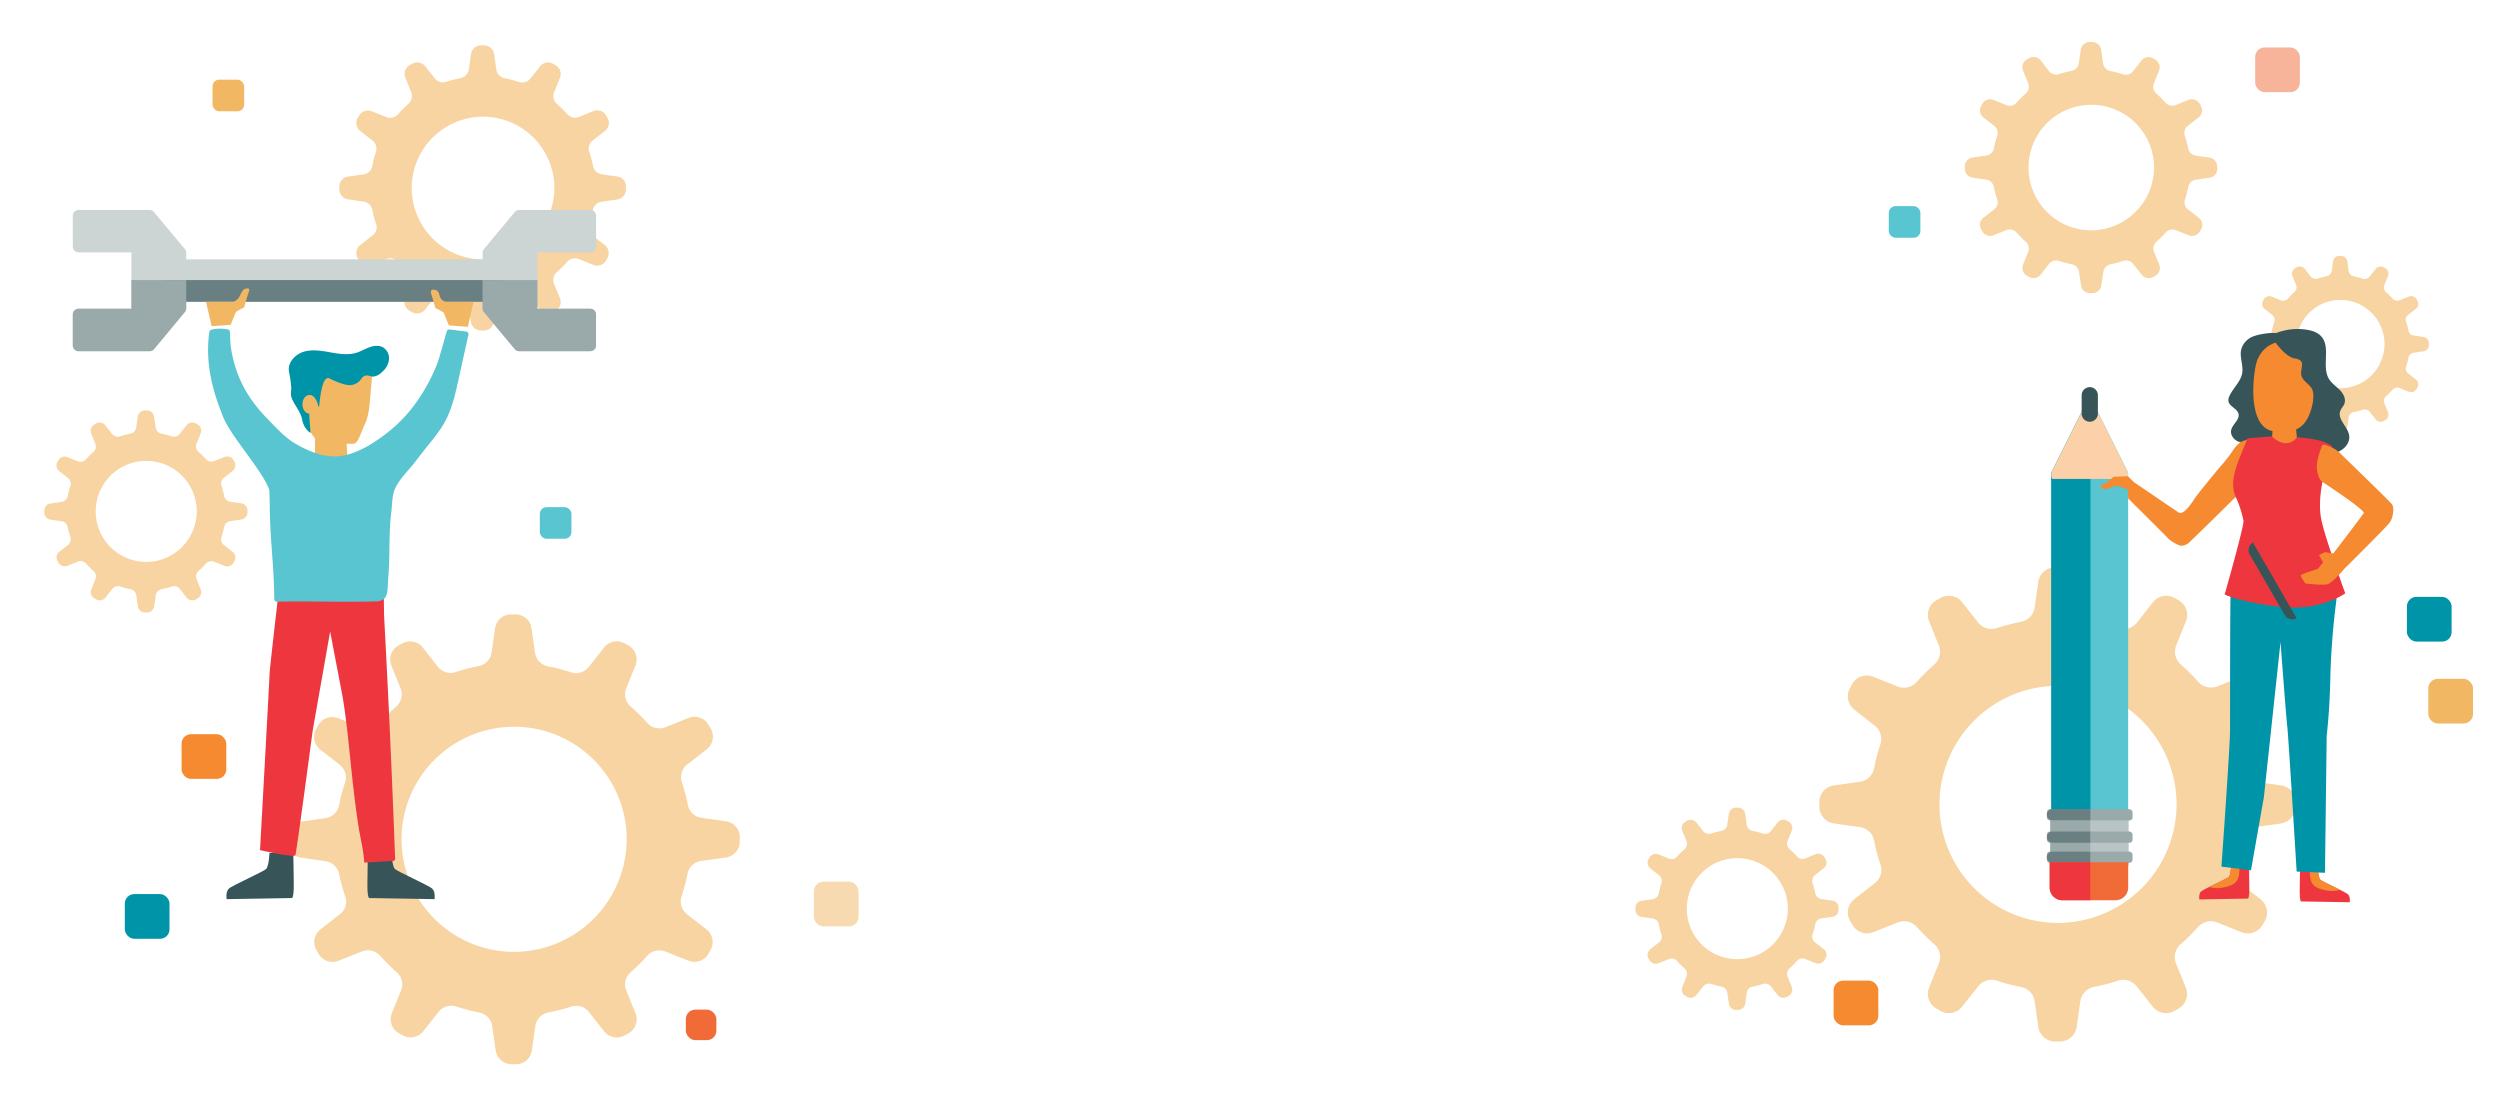 <svg xmlns="http://www.w3.org/2000/svg" viewBox="0 0 1202 529" id="el_wbPedupfp"><style>@-webkit-keyframes kf_el_MrpAJPkZg-Y_an_h6pzYuMLh{0%{-webkit-transform: translate(70.16px, 245.905px) rotate(0deg) translate(-70.16px, -245.905px);transform: translate(70.16px, 245.905px) rotate(0deg) translate(-70.16px, -245.905px);}100%{-webkit-transform: translate(70.16px, 245.905px) rotate(-90deg) translate(-70.16px, -245.905px);transform: translate(70.16px, 245.905px) rotate(-90deg) translate(-70.16px, -245.905px);}}@keyframes kf_el_MrpAJPkZg-Y_an_h6pzYuMLh{0%{-webkit-transform: translate(70.16px, 245.905px) rotate(0deg) translate(-70.16px, -245.905px);transform: translate(70.16px, 245.905px) rotate(0deg) translate(-70.16px, -245.905px);}100%{-webkit-transform: translate(70.16px, 245.905px) rotate(-90deg) translate(-70.16px, -245.905px);transform: translate(70.16px, 245.905px) rotate(-90deg) translate(-70.16px, -245.905px);}}@-webkit-keyframes kf_el_71O84JUlVIv_an_nb3HOdipY{0%{-webkit-transform: translate(232.075px, 90.355px) rotate(0deg) translate(-232.075px, -90.355px);transform: translate(232.075px, 90.355px) rotate(0deg) translate(-232.075px, -90.355px);}100%{-webkit-transform: translate(232.075px, 90.355px) rotate(90deg) translate(-232.075px, -90.355px);transform: translate(232.075px, 90.355px) rotate(90deg) translate(-232.075px, -90.355px);}}@keyframes kf_el_71O84JUlVIv_an_nb3HOdipY{0%{-webkit-transform: translate(232.075px, 90.355px) rotate(0deg) translate(-232.075px, -90.355px);transform: translate(232.075px, 90.355px) rotate(0deg) translate(-232.075px, -90.355px);}100%{-webkit-transform: translate(232.075px, 90.355px) rotate(90deg) translate(-232.075px, -90.355px);transform: translate(232.075px, 90.355px) rotate(90deg) translate(-232.075px, -90.355px);}}@-webkit-keyframes kf_el_TXGjwDur_sN_an_vFxsp0no8{0%{opacity: 1;}16.67%{opacity: 0.75;}33.33%{opacity: 0.5;}66.67%{opacity: 1;}100%{opacity: 1;}}@keyframes kf_el_TXGjwDur_sN_an_vFxsp0no8{0%{opacity: 1;}16.67%{opacity: 0.75;}33.33%{opacity: 0.5;}66.67%{opacity: 1;}100%{opacity: 1;}}@-webkit-keyframes kf_el_TXGjwDur_sN_an_sMIFfu_d2{0%{-webkit-transform: translate(259.54px, 223.84px) translate(-259.54px, -223.84px) translate(0px, 20px);transform: translate(259.54px, 223.84px) translate(-259.54px, -223.84px) translate(0px, 20px);}16.67%{-webkit-transform: translate(259.54px, 223.84px) translate(-259.54px, -223.84px) translate(0px, 15px);transform: translate(259.54px, 223.84px) translate(-259.54px, -223.84px) translate(0px, 15px);}33.33%{-webkit-transform: translate(259.54px, 223.84px) translate(-259.54px, -223.84px) translate(0px, 20px);transform: translate(259.54px, 223.84px) translate(-259.54px, -223.84px) translate(0px, 20px);}66.67%{-webkit-transform: translate(259.54px, 223.84px) translate(-259.54px, -223.84px) translate(0px, 10px);transform: translate(259.54px, 223.84px) translate(-259.54px, -223.84px) translate(0px, 10px);}100%{-webkit-transform: translate(259.54px, 223.84px) translate(-259.54px, -223.84px) translate(0px, 20px);transform: translate(259.54px, 223.84px) translate(-259.54px, -223.84px) translate(0px, 20px);}}@keyframes kf_el_TXGjwDur_sN_an_sMIFfu_d2{0%{-webkit-transform: translate(259.54px, 223.84px) translate(-259.54px, -223.84px) translate(0px, 20px);transform: translate(259.54px, 223.84px) translate(-259.54px, -223.84px) translate(0px, 20px);}16.67%{-webkit-transform: translate(259.54px, 223.84px) translate(-259.54px, -223.84px) translate(0px, 15px);transform: translate(259.54px, 223.84px) translate(-259.54px, -223.84px) translate(0px, 15px);}33.33%{-webkit-transform: translate(259.54px, 223.84px) translate(-259.54px, -223.84px) translate(0px, 20px);transform: translate(259.54px, 223.84px) translate(-259.54px, -223.84px) translate(0px, 20px);}66.67%{-webkit-transform: translate(259.54px, 223.84px) translate(-259.54px, -223.84px) translate(0px, 10px);transform: translate(259.54px, 223.84px) translate(-259.54px, -223.84px) translate(0px, 10px);}100%{-webkit-transform: translate(259.54px, 223.84px) translate(-259.54px, -223.84px) translate(0px, 20px);transform: translate(259.54px, 223.84px) translate(-259.54px, -223.84px) translate(0px, 20px);}}@-webkit-keyframes kf_el_HonGSBCxX-a_an_oI1peFwom{0%{opacity: 0.5;}33.33%{opacity: 1;}50%{opacity: 0;}66.67%{opacity: 1;}100%{opacity: 0.5;}}@keyframes kf_el_HonGSBCxX-a_an_oI1peFwom{0%{opacity: 0.5;}33.33%{opacity: 1;}50%{opacity: 0;}66.67%{opacity: 1;}100%{opacity: 0.5;}}@-webkit-keyframes kf_el_HonGSBCxX-a_an_06XYDqq2a{0%{-webkit-transform: translate(391.33px, 423.92px) translate(-391.33px, -423.92px) translate(0px, 0px);transform: translate(391.33px, 423.92px) translate(-391.33px, -423.92px) translate(0px, 0px);}33.33%{-webkit-transform: translate(391.33px, 423.92px) translate(-391.33px, -423.92px) translate(0px, 15px);transform: translate(391.33px, 423.92px) translate(-391.33px, -423.92px) translate(0px, 15px);}50%{-webkit-transform: translate(391.33px, 423.92px) translate(-391.33px, -423.92px) translate(0px, 10px);transform: translate(391.33px, 423.92px) translate(-391.33px, -423.92px) translate(0px, 10px);}66.67%{-webkit-transform: translate(391.33px, 423.92px) translate(-391.33px, -423.92px) translate(0px, 15px);transform: translate(391.33px, 423.92px) translate(-391.33px, -423.92px) translate(0px, 15px);}100%{-webkit-transform: translate(391.33px, 423.92px) translate(-391.33px, -423.92px) translate(0px, 0px);transform: translate(391.33px, 423.92px) translate(-391.33px, -423.92px) translate(0px, 0px);}}@keyframes kf_el_HonGSBCxX-a_an_06XYDqq2a{0%{-webkit-transform: translate(391.33px, 423.92px) translate(-391.33px, -423.92px) translate(0px, 0px);transform: translate(391.33px, 423.92px) translate(-391.33px, -423.92px) translate(0px, 0px);}33.33%{-webkit-transform: translate(391.33px, 423.92px) translate(-391.33px, -423.92px) translate(0px, 15px);transform: translate(391.33px, 423.92px) translate(-391.33px, -423.92px) translate(0px, 15px);}50%{-webkit-transform: translate(391.33px, 423.92px) translate(-391.33px, -423.92px) translate(0px, 10px);transform: translate(391.33px, 423.92px) translate(-391.33px, -423.92px) translate(0px, 10px);}66.67%{-webkit-transform: translate(391.33px, 423.92px) translate(-391.33px, -423.92px) translate(0px, 15px);transform: translate(391.33px, 423.92px) translate(-391.33px, -423.92px) translate(0px, 15px);}100%{-webkit-transform: translate(391.33px, 423.92px) translate(-391.33px, -423.92px) translate(0px, 0px);transform: translate(391.33px, 423.92px) translate(-391.33px, -423.92px) translate(0px, 0px);}}@-webkit-keyframes kf_el_OtvkATKKSM4_an_4E0Yz8_Dr{0%{opacity: 1;}44.44%{opacity: 0.75;}100%{opacity: 1;}}@keyframes kf_el_OtvkATKKSM4_an_4E0Yz8_Dr{0%{opacity: 1;}44.44%{opacity: 0.75;}100%{opacity: 1;}}@-webkit-keyframes kf_el_OtvkATKKSM4_an_744Q81sLC{0%{-webkit-transform: translate(87.3px, 353px) translate(-87.3px, -353px) translate(0px, 0px);transform: translate(87.3px, 353px) translate(-87.3px, -353px) translate(0px, 0px);}44.44%{-webkit-transform: translate(87.3px, 353px) translate(-87.3px, -353px) translate(-20px, 0px);transform: translate(87.3px, 353px) translate(-87.3px, -353px) translate(-20px, 0px);}100%{-webkit-transform: translate(87.3px, 353px) translate(-87.3px, -353px) translate(0px, 0px);transform: translate(87.3px, 353px) translate(-87.3px, -353px) translate(0px, 0px);}}@keyframes kf_el_OtvkATKKSM4_an_744Q81sLC{0%{-webkit-transform: translate(87.3px, 353px) translate(-87.3px, -353px) translate(0px, 0px);transform: translate(87.3px, 353px) translate(-87.3px, -353px) translate(0px, 0px);}44.44%{-webkit-transform: translate(87.3px, 353px) translate(-87.3px, -353px) translate(-20px, 0px);transform: translate(87.3px, 353px) translate(-87.3px, -353px) translate(-20px, 0px);}100%{-webkit-transform: translate(87.3px, 353px) translate(-87.3px, -353px) translate(0px, 0px);transform: translate(87.3px, 353px) translate(-87.3px, -353px) translate(0px, 0px);}}@-webkit-keyframes kf_el_TqBeOCGdvT_an_3KrsWWlIE{0%{-webkit-transform: translate(1125.175px, 165.47px) rotate(0deg) translate(-1125.175px, -165.47px);transform: translate(1125.175px, 165.47px) rotate(0deg) translate(-1125.175px, -165.47px);}100%{-webkit-transform: translate(1125.175px, 165.47px) rotate(-90deg) translate(-1125.175px, -165.47px);transform: translate(1125.175px, 165.47px) rotate(-90deg) translate(-1125.175px, -165.47px);}}@keyframes kf_el_TqBeOCGdvT_an_3KrsWWlIE{0%{-webkit-transform: translate(1125.175px, 165.47px) rotate(0deg) translate(-1125.175px, -165.47px);transform: translate(1125.175px, 165.47px) rotate(0deg) translate(-1125.175px, -165.47px);}100%{-webkit-transform: translate(1125.175px, 165.47px) rotate(-90deg) translate(-1125.175px, -165.47px);transform: translate(1125.175px, 165.47px) rotate(-90deg) translate(-1125.175px, -165.47px);}}@-webkit-keyframes kf_el_tYQidQwerH_an_oktP3LK38{0%{-webkit-transform: translate(835.16px, 436.945px) rotate(0deg) translate(-835.16px, -436.945px);transform: translate(835.16px, 436.945px) rotate(0deg) translate(-835.16px, -436.945px);}100%{-webkit-transform: translate(835.16px, 436.945px) rotate(90deg) translate(-835.16px, -436.945px);transform: translate(835.16px, 436.945px) rotate(90deg) translate(-835.16px, -436.945px);}}@keyframes kf_el_tYQidQwerH_an_oktP3LK38{0%{-webkit-transform: translate(835.16px, 436.945px) rotate(0deg) translate(-835.16px, -436.945px);transform: translate(835.16px, 436.945px) rotate(0deg) translate(-835.16px, -436.945px);}100%{-webkit-transform: translate(835.16px, 436.945px) rotate(90deg) translate(-835.16px, -436.945px);transform: translate(835.16px, 436.945px) rotate(90deg) translate(-835.16px, -436.945px);}}@-webkit-keyframes kf_el_5NCOqFTG6j_an_VFdDD2z63{0%{-webkit-transform: translate(1084.29px, 22.81px) translate(-1084.29px, -22.81px) translate(0px, 0px);transform: translate(1084.29px, 22.81px) translate(-1084.29px, -22.81px) translate(0px, 0px);}33.33%{-webkit-transform: translate(1084.29px, 22.81px) translate(-1084.29px, -22.81px) translate(0px, 20px);transform: translate(1084.29px, 22.81px) translate(-1084.29px, -22.81px) translate(0px, 20px);}50%{-webkit-transform: translate(1084.29px, 22.81px) translate(-1084.29px, -22.81px) translate(0px, 15px);transform: translate(1084.29px, 22.81px) translate(-1084.29px, -22.81px) translate(0px, 15px);}66.67%{-webkit-transform: translate(1084.29px, 22.81px) translate(-1084.29px, -22.81px) translate(0px, 20px);transform: translate(1084.29px, 22.81px) translate(-1084.29px, -22.81px) translate(0px, 20px);}100%{-webkit-transform: translate(1084.29px, 22.81px) translate(-1084.29px, -22.81px) translate(0px, 0px);transform: translate(1084.29px, 22.81px) translate(-1084.29px, -22.81px) translate(0px, 0px);}}@keyframes kf_el_5NCOqFTG6j_an_VFdDD2z63{0%{-webkit-transform: translate(1084.29px, 22.81px) translate(-1084.29px, -22.81px) translate(0px, 0px);transform: translate(1084.29px, 22.81px) translate(-1084.29px, -22.81px) translate(0px, 0px);}33.33%{-webkit-transform: translate(1084.29px, 22.81px) translate(-1084.29px, -22.81px) translate(0px, 20px);transform: translate(1084.29px, 22.81px) translate(-1084.29px, -22.81px) translate(0px, 20px);}50%{-webkit-transform: translate(1084.29px, 22.81px) translate(-1084.29px, -22.81px) translate(0px, 15px);transform: translate(1084.29px, 22.81px) translate(-1084.29px, -22.81px) translate(0px, 15px);}66.67%{-webkit-transform: translate(1084.29px, 22.81px) translate(-1084.29px, -22.81px) translate(0px, 20px);transform: translate(1084.29px, 22.81px) translate(-1084.29px, -22.81px) translate(0px, 20px);}100%{-webkit-transform: translate(1084.29px, 22.81px) translate(-1084.29px, -22.81px) translate(0px, 0px);transform: translate(1084.29px, 22.81px) translate(-1084.29px, -22.81px) translate(0px, 0px);}}@-webkit-keyframes kf_el_5NCOqFTG6j_an_gqXN2H2vI{0%{opacity: 0.5;}33.33%{opacity: 1;}50%{opacity: 0.75;}66.67%{opacity: 1;}100%{opacity: 0.5;}}@keyframes kf_el_5NCOqFTG6j_an_gqXN2H2vI{0%{opacity: 0.5;}33.33%{opacity: 1;}50%{opacity: 0.75;}66.67%{opacity: 1;}100%{opacity: 0.5;}}@-webkit-keyframes kf_el_zcllYnp3frE_an_SPrV9-_wu{0%{opacity: 1;}50%{opacity: 0.25;}100%{opacity: 1;}}@keyframes kf_el_zcllYnp3frE_an_SPrV9-_wu{0%{opacity: 1;}50%{opacity: 0.25;}100%{opacity: 1;}}@-webkit-keyframes kf_el_zcllYnp3frE_an_IXM8DjzDG{0%{-webkit-transform: translate(1142.53px, 326.37px) translate(-1142.53px, -326.37px) translate(25px, 0px);transform: translate(1142.53px, 326.37px) translate(-1142.53px, -326.37px) translate(25px, 0px);}50%{-webkit-transform: translate(1142.53px, 326.37px) translate(-1142.53px, -326.37px) translate(0px, 0px);transform: translate(1142.53px, 326.37px) translate(-1142.53px, -326.37px) translate(0px, 0px);}100%{-webkit-transform: translate(1142.53px, 326.37px) translate(-1142.53px, -326.37px) translate(25px, 0px);transform: translate(1142.53px, 326.37px) translate(-1142.53px, -326.37px) translate(25px, 0px);}}@keyframes kf_el_zcllYnp3frE_an_IXM8DjzDG{0%{-webkit-transform: translate(1142.53px, 326.37px) translate(-1142.53px, -326.37px) translate(25px, 0px);transform: translate(1142.53px, 326.37px) translate(-1142.53px, -326.37px) translate(25px, 0px);}50%{-webkit-transform: translate(1142.53px, 326.37px) translate(-1142.53px, -326.37px) translate(0px, 0px);transform: translate(1142.53px, 326.37px) translate(-1142.53px, -326.37px) translate(0px, 0px);}100%{-webkit-transform: translate(1142.53px, 326.37px) translate(-1142.53px, -326.37px) translate(25px, 0px);transform: translate(1142.53px, 326.37px) translate(-1142.53px, -326.37px) translate(25px, 0px);}}@-webkit-keyframes kf_el_fm5JTKErdJM_an_PbscjR4BH{0%{opacity: 0;}33.33%{opacity: 1;}55.56%{opacity: 0.5;}77.78%{opacity: 1;}100%{opacity: 0;}}@keyframes kf_el_fm5JTKErdJM_an_PbscjR4BH{0%{opacity: 0;}33.33%{opacity: 1;}55.56%{opacity: 0.5;}77.78%{opacity: 1;}100%{opacity: 0;}}@-webkit-keyframes kf_el_fm5JTKErdJM_an_ofb7XduOu{0%{-webkit-transform: translate(1110.49px, 492.97px) translate(-1110.49px, -492.97px) translate(0px, 0px);transform: translate(1110.49px, 492.97px) translate(-1110.49px, -492.97px) translate(0px, 0px);}33.33%{-webkit-transform: translate(1110.49px, 492.97px) translate(-1110.49px, -492.97px) translate(0px, -10px);transform: translate(1110.49px, 492.97px) translate(-1110.49px, -492.97px) translate(0px, -10px);}55.56%{-webkit-transform: translate(1110.49px, 492.97px) translate(-1110.49px, -492.97px) translate(0px, -5px);transform: translate(1110.49px, 492.97px) translate(-1110.49px, -492.97px) translate(0px, -5px);}77.78%{-webkit-transform: translate(1110.49px, 492.97px) translate(-1110.49px, -492.97px) translate(0px, -10px);transform: translate(1110.49px, 492.97px) translate(-1110.49px, -492.97px) translate(0px, -10px);}100%{-webkit-transform: translate(1110.49px, 492.97px) translate(-1110.49px, -492.97px) translate(0px, 0px);transform: translate(1110.49px, 492.97px) translate(-1110.49px, -492.97px) translate(0px, 0px);}}@keyframes kf_el_fm5JTKErdJM_an_ofb7XduOu{0%{-webkit-transform: translate(1110.49px, 492.97px) translate(-1110.49px, -492.97px) translate(0px, 0px);transform: translate(1110.49px, 492.97px) translate(-1110.49px, -492.97px) translate(0px, 0px);}33.33%{-webkit-transform: translate(1110.49px, 492.97px) translate(-1110.49px, -492.97px) translate(0px, -10px);transform: translate(1110.49px, 492.97px) translate(-1110.49px, -492.97px) translate(0px, -10px);}55.56%{-webkit-transform: translate(1110.49px, 492.97px) translate(-1110.49px, -492.97px) translate(0px, -5px);transform: translate(1110.49px, 492.97px) translate(-1110.49px, -492.97px) translate(0px, -5px);}77.78%{-webkit-transform: translate(1110.49px, 492.97px) translate(-1110.49px, -492.97px) translate(0px, -10px);transform: translate(1110.49px, 492.97px) translate(-1110.49px, -492.97px) translate(0px, -10px);}100%{-webkit-transform: translate(1110.49px, 492.97px) translate(-1110.49px, -492.97px) translate(0px, 0px);transform: translate(1110.49px, 492.97px) translate(-1110.49px, -492.97px) translate(0px, 0px);}}#el_wbPedupfp *{-webkit-animation-duration: 3s;animation-duration: 3s;-webkit-animation-iteration-count: infinite;animation-iteration-count: infinite;-webkit-animation-timing-function: cubic-bezier(0, 0, 1, 1);animation-timing-function: cubic-bezier(0, 0, 1, 1);}#el_BFcTF94GOQ{opacity: 0.6;}#el_FqMLS2u4aJ{fill: #f2b762;}#el_wzScLPqPsq{opacity: 0.6;}#el_E7oRD__R84{fill: #f2b762;}#el_SP4bMoPOIz{opacity: 0.6;}#el_tYQidQwerH{fill: #f2b762;}#el_XsRVSEs4mg{opacity: 0.6;}#el_TqBeOCGdvT{fill: #f2b762;}#el_5NCOqFTG6j{fill: #f16b38;-webkit-animation-fill-mode: backwards;animation-fill-mode: backwards;opacity: 0.5;-webkit-animation-name: kf_el_5NCOqFTG6j_an_gqXN2H2vI;animation-name: kf_el_5NCOqFTG6j_an_gqXN2H2vI;-webkit-animation-timing-function: cubic-bezier(0, 0, 1, 1);animation-timing-function: cubic-bezier(0, 0, 1, 1);}#el_BrxwYSogpe{fill: #59c5d1;}#el_zcllYnp3frE{fill: #f2b762;-webkit-animation-fill-mode: backwards;animation-fill-mode: backwards;opacity: 1;-webkit-animation-name: kf_el_zcllYnp3frE_an_SPrV9-_wu;animation-name: kf_el_zcllYnp3frE_an_SPrV9-_wu;-webkit-animation-timing-function: cubic-bezier(0, 0, 1, 1);animation-timing-function: cubic-bezier(0, 0, 1, 1);}#el_nEh5rCj_aEX{fill: #0094a9;}#el_BIXcflJhDjM{fill: #f58a30;}#el_fm5JTKErdJM{fill: #59c5d1;-webkit-animation-fill-mode: backwards;animation-fill-mode: backwards;opacity: 0;-webkit-animation-name: kf_el_fm5JTKErdJM_an_PbscjR4BH;animation-name: kf_el_fm5JTKErdJM_an_PbscjR4BH;-webkit-animation-timing-function: cubic-bezier(0, 0, 1, 1);animation-timing-function: cubic-bezier(0, 0, 1, 1);}#el_OrJMAbrIkwW{fill: #b8c4c5;}#el_LTSy88El03q{fill: #9aa9aa;}#el_Z2rtD6noyvV{fill: #59c5d1;}#el_LnLtdM0jm6t{fill: #0094a9;}#el_lXGQc_o0LuX{fill: #fcd0a8;}#el_XR0m9FUfPzA{fill: #375558;}#el_U2nX-KTRkIj{fill: #9aa9aa;}#el_Aq67DyVOxSf{fill: #9aa9aa;}#el_KezOK_2yI41{fill: #9aa9aa;}#el_EhF_QMav3SZ{fill: #697f82;}#el_roJBEMsqXoz{fill: #697f82;}#el_7hxvGXsqt5r{fill: #697f82;}#el_8v7raK54DpA{fill: #f16b38;}#el_kCh6LHFu0H9{fill: #ee363e;}#el_lGFvgSBksRc{fill: #375558;}#el_J9PQ6NNCodx{fill: #ee363e;}#el_L8o-lASB1Nd{fill: #f58a30;}#el_6JP2fbhg_-r{fill: #ee363e;}#el_017K_92cxhQ{fill: #f58a30;}#el_gJLG5hRfNsl{fill: #f58a30;}#el_Qm5Q2ViNGcQ{fill: #0094a9;}#el_fI4msOXugI5{fill: #375558;}#el_4WjkNDsC0Rn{fill: #f58a30;}#el_ADFIf4cHsr-{fill: #f58a30;}#el_eqw6UE7FrYx{fill: #375558;}#el_vnzceryPU4F{fill: #ee363e;}#el_Qv3SXy47ZQh{fill: #59c5d1;-webkit-transform: translate(10.7px, 588.01px) rotate(-30deg);transform: translate(10.7px, 588.01px) rotate(-30deg);}#el_iU9YAdIKtoa{fill: #f58a30;}#el_HKKPlJDLc9u{fill: #375558;}#el_71O84JUlVIv{opacity: 0.6;}#el_IY99uW1fVws{fill: #f2b762;}#el_rxTgIq8x7cB{opacity: 0.6;}#el_MrpAJPkZg-Y{fill: #f2b762;}#el_InPrzL1nNJL{opacity: 0.6;}#el_ekYRhN-w-jg{fill: #f2b762;}#el_OtvkATKKSM4{fill: #f58a30;-webkit-animation-fill-mode: backwards;animation-fill-mode: backwards;opacity: 1;-webkit-animation-name: kf_el_OtvkATKKSM4_an_4E0Yz8_Dr;animation-name: kf_el_OtvkATKKSM4_an_4E0Yz8_Dr;-webkit-animation-timing-function: cubic-bezier(0, 0, 1, 1);animation-timing-function: cubic-bezier(0, 0, 1, 1);}#el_TXGjwDur_sN{fill: #59c5d1;-webkit-animation-fill-mode: backwards;animation-fill-mode: backwards;opacity: 1;-webkit-animation-name: kf_el_TXGjwDur_sN_an_vFxsp0no8;animation-name: kf_el_TXGjwDur_sN_an_vFxsp0no8;-webkit-animation-timing-function: cubic-bezier(0, 0, 1, 1);animation-timing-function: cubic-bezier(0, 0, 1, 1);}#el_0Cx9Smmnyz9{fill: #f2b762;}#el_BdeJJ9ArZpo{fill: #0094a9;}#el_QyoG5L_BvfM{fill: #f16b38;}#el_HonGSBCxX-a{fill: #f2b762;-webkit-animation-fill-mode: backwards;animation-fill-mode: backwards;opacity: 0.5;-webkit-animation-name: kf_el_HonGSBCxX-a_an_oI1peFwom;animation-name: kf_el_HonGSBCxX-a_an_oI1peFwom;-webkit-animation-timing-function: cubic-bezier(0, 0, 1, 1);animation-timing-function: cubic-bezier(0, 0, 1, 1);}#el_CFKDxws03jK{fill: #375558;}#el_GA6Ykae4mZt{fill: #375558;}#el_ZBsG0_zSJlr{fill: #cdd4d4;}#el_Q0F4v18p75X{fill: #cdd4d4;}#el_jv1eU-HRe8a{fill: #cdd4d4;}#el_9N5sPFQSiau{fill: #697f82;}#el_JyhF3t6AWxh{fill: #9aa9aa;}#el_YBW3VArNsRN{fill: #9aa9aa;}#el_ASmErn3PCcU{fill: #f2b762;}#el_scR6TqP_1Xx{fill: #0094a9;}#el_KSkY9znVLmc{fill: #f2b762;}#el_O42JOULuiao{fill: #ee363e;}#el_hTQgnw9WhtD{fill: #f2b762;}#el_B7oibwERdhX{fill: #f2b762;}#el_LSWvD9XctmD{fill: #f2b762;}#el_peSZVn00tEQ{fill: #59c5d1;}#el_fm5JTKErdJM_an_ofb7XduOu{-webkit-animation-fill-mode: backwards;animation-fill-mode: backwards;-webkit-transform: translate(1110.49px, 492.97px) translate(-1110.49px, -492.97px) translate(0px, 0px);transform: translate(1110.49px, 492.97px) translate(-1110.49px, -492.97px) translate(0px, 0px);-webkit-animation-name: kf_el_fm5JTKErdJM_an_ofb7XduOu;animation-name: kf_el_fm5JTKErdJM_an_ofb7XduOu;-webkit-animation-timing-function: cubic-bezier(0, 0, 1, 1);animation-timing-function: cubic-bezier(0, 0, 1, 1);}#el_zcllYnp3frE_an_IXM8DjzDG{-webkit-animation-fill-mode: backwards;animation-fill-mode: backwards;-webkit-transform: translate(1142.53px, 326.37px) translate(-1142.53px, -326.37px) translate(25px, 0px);transform: translate(1142.53px, 326.37px) translate(-1142.53px, -326.37px) translate(25px, 0px);-webkit-animation-name: kf_el_zcllYnp3frE_an_IXM8DjzDG;animation-name: kf_el_zcllYnp3frE_an_IXM8DjzDG;-webkit-animation-timing-function: cubic-bezier(0, 0, 1, 1);animation-timing-function: cubic-bezier(0, 0, 1, 1);}#el_5NCOqFTG6j_an_VFdDD2z63{-webkit-animation-fill-mode: backwards;animation-fill-mode: backwards;-webkit-transform: translate(1084.29px, 22.81px) translate(-1084.29px, -22.81px) translate(0px, 0px);transform: translate(1084.29px, 22.81px) translate(-1084.29px, -22.81px) translate(0px, 0px);-webkit-animation-name: kf_el_5NCOqFTG6j_an_VFdDD2z63;animation-name: kf_el_5NCOqFTG6j_an_VFdDD2z63;-webkit-animation-timing-function: cubic-bezier(0, 0, 1, 1);animation-timing-function: cubic-bezier(0, 0, 1, 1);}#el_tYQidQwerH_an_oktP3LK38{-webkit-animation-fill-mode: backwards;animation-fill-mode: backwards;-webkit-transform: translate(835.16px, 436.945px) rotate(0deg) translate(-835.16px, -436.945px);transform: translate(835.16px, 436.945px) rotate(0deg) translate(-835.16px, -436.945px);-webkit-animation-name: kf_el_tYQidQwerH_an_oktP3LK38;animation-name: kf_el_tYQidQwerH_an_oktP3LK38;-webkit-animation-timing-function: cubic-bezier(0, 0, 1, 1);animation-timing-function: cubic-bezier(0, 0, 1, 1);}#el_TqBeOCGdvT_an_3KrsWWlIE{-webkit-animation-fill-mode: backwards;animation-fill-mode: backwards;-webkit-transform: translate(1125.175px, 165.47px) rotate(0deg) translate(-1125.175px, -165.47px);transform: translate(1125.175px, 165.47px) rotate(0deg) translate(-1125.175px, -165.47px);-webkit-animation-name: kf_el_TqBeOCGdvT_an_3KrsWWlIE;animation-name: kf_el_TqBeOCGdvT_an_3KrsWWlIE;-webkit-animation-timing-function: cubic-bezier(0, 0, 1, 1);animation-timing-function: cubic-bezier(0, 0, 1, 1);}#el_OtvkATKKSM4_an_744Q81sLC{-webkit-animation-fill-mode: backwards;animation-fill-mode: backwards;-webkit-transform: translate(87.3px, 353px) translate(-87.3px, -353px) translate(0px, 0px);transform: translate(87.3px, 353px) translate(-87.3px, -353px) translate(0px, 0px);-webkit-animation-name: kf_el_OtvkATKKSM4_an_744Q81sLC;animation-name: kf_el_OtvkATKKSM4_an_744Q81sLC;-webkit-animation-timing-function: cubic-bezier(0, 0, 1, 1);animation-timing-function: cubic-bezier(0, 0, 1, 1);}#el_HonGSBCxX-a_an_06XYDqq2a{-webkit-animation-fill-mode: backwards;animation-fill-mode: backwards;-webkit-transform: translate(391.33px, 423.92px) translate(-391.33px, -423.92px) translate(0px, 0px);transform: translate(391.33px, 423.92px) translate(-391.33px, -423.92px) translate(0px, 0px);-webkit-animation-name: kf_el_HonGSBCxX-a_an_06XYDqq2a;animation-name: kf_el_HonGSBCxX-a_an_06XYDqq2a;-webkit-animation-timing-function: cubic-bezier(0, 0, 1, 1);animation-timing-function: cubic-bezier(0, 0, 1, 1);}#el_TXGjwDur_sN_an_sMIFfu_d2{-webkit-animation-fill-mode: backwards;animation-fill-mode: backwards;-webkit-transform: translate(259.54px, 223.84px) translate(-259.54px, -223.84px) translate(0px, 20px);transform: translate(259.54px, 223.84px) translate(-259.54px, -223.84px) translate(0px, 20px);-webkit-animation-name: kf_el_TXGjwDur_sN_an_sMIFfu_d2;animation-name: kf_el_TXGjwDur_sN_an_sMIFfu_d2;-webkit-animation-timing-function: cubic-bezier(0, 0, 1, 1);animation-timing-function: cubic-bezier(0, 0, 1, 1);}#el_InPrzL1nNJL_an_z22DxdGHx{-webkit-transform: translate(246.855px, 403.55px) rotate(0deg) translate(-246.855px, -403.55px);transform: translate(246.855px, 403.55px) rotate(0deg) translate(-246.855px, -403.55px);}#el_71O84JUlVIv_an_nb3HOdipY{-webkit-animation-fill-mode: backwards;animation-fill-mode: backwards;-webkit-transform: translate(232.075px, 90.355px) rotate(0deg) translate(-232.075px, -90.355px);transform: translate(232.075px, 90.355px) rotate(0deg) translate(-232.075px, -90.355px);-webkit-animation-name: kf_el_71O84JUlVIv_an_nb3HOdipY;animation-name: kf_el_71O84JUlVIv_an_nb3HOdipY;-webkit-animation-timing-function: cubic-bezier(0, 0, 1, 1);animation-timing-function: cubic-bezier(0, 0, 1, 1);}#el_MrpAJPkZg-Y_an_h6pzYuMLh{-webkit-animation-fill-mode: backwards;animation-fill-mode: backwards;-webkit-transform: translate(70.16px, 245.905px) rotate(0deg) translate(-70.16px, -245.905px);transform: translate(70.16px, 245.905px) rotate(0deg) translate(-70.16px, -245.905px);-webkit-animation-name: kf_el_MrpAJPkZg-Y_an_h6pzYuMLh;animation-name: kf_el_MrpAJPkZg-Y_an_h6pzYuMLh;-webkit-animation-timing-function: cubic-bezier(0, 0, 1, 1);animation-timing-function: cubic-bezier(0, 0, 1, 1);}</style><defs/><title>Opportunities_head_image</title><g id="el_llDS0zYW5p"><g id="el_BFcTF94GOQ"><g id="el_veOVCfosIF" data-name="666-gear2.png"><path d="M1066,80a4.28,4.28,0,0,0-3.72-4.25l-6.57-.94a4.34,4.34,0,0,1-3.64-3.46,50.39,50.39,0,0,0-1.6-6.06,4.31,4.31,0,0,1,1.43-4.78l5.22-4.08a4.28,4.28,0,0,0,1.06-5.55l-.58-1a4.33,4.33,0,0,0-5.36-1.83l-6.19,2.48a4.36,4.36,0,0,1-4.87-1.15,48.74,48.74,0,0,0-4.44-4.42,4.31,4.31,0,0,1-1.17-4.86l2.48-6.15a4.28,4.28,0,0,0-1.87-5.34l-1-.58a4.33,4.33,0,0,0-5.55,1.09l-4.08,5.19a4.39,4.39,0,0,1-4.8,1.43,46.88,46.88,0,0,0-6.11-1.6,4.34,4.34,0,0,1-3.47-3.62l-.95-6.54a4.34,4.34,0,0,0-4.29-3.77h-1.17a4.32,4.32,0,0,0-4.29,3.7l-1,6.54a4.32,4.32,0,0,1-3.47,3.62A51.66,51.66,0,0,0,990,35.64a4.35,4.35,0,0,1-4.81-1.42l-4-5.14A4.34,4.34,0,0,0,975.51,28l-1,.58a4.28,4.28,0,0,0-1.85,5.34l2.48,6.15A4.32,4.32,0,0,1,974,44.94a51.9,51.9,0,0,0-4.46,4.44,4.36,4.36,0,0,1-4.88,1.16l-6.18-2.49a4.34,4.34,0,0,0-5.37,1.84l-.55,1a4.32,4.32,0,0,0,1.06,5.55l5.22,4.08a4.34,4.34,0,0,1,1.43,4.78,44,44,0,0,0-1.6,6.06A4.33,4.33,0,0,1,955,74.8l-6.6.94A4.25,4.25,0,0,0,944.7,80v1.15a4.33,4.33,0,0,0,3.71,4.28l6.6.94a4.31,4.31,0,0,1,3.64,3.45,49.42,49.42,0,0,0,1.6,6.06,4.26,4.26,0,0,1-1.43,4.76l-5.22,4.08a4.29,4.29,0,0,0-1.06,5.55l.58,1a4.33,4.33,0,0,0,5.36,1.83l6.19-2.46a4.36,4.36,0,0,1,4.87,1.16,50.05,50.05,0,0,0,4.44,4.42,4.29,4.29,0,0,1,1.17,4.85l-2.48,6.16a4.27,4.27,0,0,0,1.87,5.33l1,.58a4.32,4.32,0,0,0,5.55-1.06l4.1-5.19a4.39,4.39,0,0,1,4.81-1.43,44,44,0,0,0,6.09,1.6,4.3,4.3,0,0,1,3.46,3.62l1,6.56a4.34,4.34,0,0,0,4.3,3.7H1006a4.32,4.32,0,0,0,4.29-3.7l1-6.56a4.32,4.32,0,0,1,3.47-3.62,48.59,48.59,0,0,0,6.09-1.6,4.3,4.3,0,0,1,4.78,1.43l4.1,5.19a4.33,4.33,0,0,0,5.58,1.06l1-.58a4.3,4.3,0,0,0,1.85-5.33l-2.5-6.16a4.31,4.31,0,0,1,1.16-4.85,47.5,47.5,0,0,0,4.44-4.42,4.37,4.37,0,0,1,4.88-1.16l6.19,2.49a4.34,4.34,0,0,0,5.36-1.86l.58-1a4.31,4.31,0,0,0-1.09-5.55l-5.22-4.06a4.32,4.32,0,0,1-1.43-4.76,49.85,49.85,0,0,0,1.6-6.05,4.32,4.32,0,0,1,3.64-3.46l6.6-.94a4.32,4.32,0,0,0,3.71-4.27V80Zm-60.66,30.75a30.18,30.18,0,1,1,30.33-30.17A30.26,30.26,0,0,1,1005.35,110.72Z" id="el_FqMLS2u4aJ"/></g></g><g id="el_wzScLPqPsq" data-name="gear"><g id="el_zgfzd5aa3q" data-name="666-gear2.png"><path d="M1103.78,385.65a8.07,8.07,0,0,0-7-8l-12.42-1.78a8.16,8.16,0,0,1-6.87-6.52,93.43,93.43,0,0,0-3-11.45,8.15,8.15,0,0,1,2.71-9l9.85-7.7a8.1,8.1,0,0,0,2-10.49l-1.1-1.87a8.19,8.19,0,0,0-10.13-3.46L1066.12,330a8.27,8.27,0,0,1-9.22-2.18,89.25,89.25,0,0,0-8.38-8.35,8.14,8.14,0,0,1-2.2-9.16L1051,298.7a8.06,8.06,0,0,0-3.52-10.08l-1.88-1.09a8.19,8.19,0,0,0-10.5,2.05l-7.69,9.8a8.3,8.3,0,0,1-9.08,2.69,91.35,91.35,0,0,0-11.54-3,8.22,8.22,0,0,1-6.56-6.84l-1.78-12.35a8.19,8.19,0,0,0-8.12-7.11h-2.19a8.18,8.18,0,0,0-8.12,7l-1.78,12.36a8.17,8.17,0,0,1-6.55,6.84,96.41,96.41,0,0,0-11.55,3,8.23,8.23,0,0,1-9.07-2.69l-7.66-9.72a8.19,8.19,0,0,0-10.54-2L931,288.62a8.07,8.07,0,0,0-3.48,10.08l4.68,11.63a8.15,8.15,0,0,1-2.2,9.16,96.72,96.72,0,0,0-8.43,8.39,8.23,8.23,0,0,1-9.21,2.19l-11.69-4.7a8.2,8.2,0,0,0-10.13,3.47l-1,1.87a8.13,8.13,0,0,0,2,10.48l9.85,7.71a8.21,8.21,0,0,1,2.7,9,82.7,82.7,0,0,0-3,11.44,8.16,8.16,0,0,1-6.88,6.52l-12.46,1.78a8,8,0,0,0-7,8v2.19a8.16,8.16,0,0,0,7,8.07l12.46,1.78a8.16,8.16,0,0,1,6.88,6.52,92.78,92.78,0,0,0,3,11.44,8,8,0,0,1-2.7,9l-9.85,7.7a8.1,8.1,0,0,0-2,10.49l1.1,1.87a8.19,8.19,0,0,0,10.13,3.46l11.68-4.65a8.26,8.26,0,0,1,9.21,2.19A89.25,89.25,0,0,0,930,454a8.15,8.15,0,0,1,2.2,9.17l-4.68,11.63A8.06,8.06,0,0,0,931,484.91l1.88,1.1a8.17,8.17,0,0,0,10.49-2l7.75-9.8a8.28,8.28,0,0,1,9.07-2.69,84.93,84.93,0,0,0,11.5,3,8.15,8.15,0,0,1,6.55,6.84l1.79,12.4a8.17,8.17,0,0,0,8.11,7h2.2a8.17,8.17,0,0,0,8.11-7l1.79-12.4a8.15,8.15,0,0,1,6.55-6.84,95.52,95.52,0,0,0,11.5-3,8.12,8.12,0,0,1,9,2.69l7.74,9.8a8.19,8.19,0,0,0,10.54,2l1.88-1.1a8.11,8.11,0,0,0,3.48-10.07l-4.72-11.63a8.17,8.17,0,0,1,2.2-9.17,89.25,89.25,0,0,0,8.39-8.34,8.24,8.24,0,0,1,9.21-2.19l11.68,4.7a8.2,8.2,0,0,0,10.13-3.51l1.1-1.87a8.15,8.15,0,0,0-2.06-10.49l-9.85-7.66a8.14,8.14,0,0,1-2.71-9,97.41,97.41,0,0,0,3-11.45,8.16,8.16,0,0,1,6.87-6.52l12.46-1.77a8.18,8.18,0,0,0,7-8.08v-2.23ZM989.23,443.74a57,57,0,1,1,57.27-57A57.16,57.16,0,0,1,989.23,443.74Z" id="el_E7oRD__R84"/></g></g><g id="el_SP4bMoPOIz" data-name="gear"><g id="el_UtJud0IMcX" data-name="666-gear2.png"><g id="el_tYQidQwerH_an_oktP3LK38" data-animator-group="true" data-animator-type="1"><path d="M884,436.43a3.43,3.43,0,0,0-3-3.42l-5.3-.76a3.46,3.46,0,0,1-2.92-2.78,42.42,42.42,0,0,0-1.29-4.87,3.47,3.47,0,0,1,1.15-3.85l4.2-3.29a3.44,3.44,0,0,0,.86-4.46l-.47-.8a3.49,3.49,0,0,0-4.32-1.48l-5,2a3.49,3.49,0,0,1-3.92-.93,40.09,40.09,0,0,0-3.58-3.56,3.45,3.45,0,0,1-.93-3.9l2-5a3.43,3.43,0,0,0-1.51-4.29l-.8-.47a3.49,3.49,0,0,0-4.47.88l-3.28,4.18a3.53,3.53,0,0,1-3.86,1.14,39.2,39.2,0,0,0-4.93-1.28,3.51,3.51,0,0,1-2.79-2.91l-.76-5.27a3.48,3.48,0,0,0-3.46-3h-.93a3.48,3.48,0,0,0-3.46,3l-.76,5.27a3.49,3.49,0,0,1-2.79,2.91,42.26,42.26,0,0,0-4.92,1.28,3.51,3.51,0,0,1-3.87-1.14l-3.26-4.14a3.5,3.5,0,0,0-4.49-.86l-.8.47a3.43,3.43,0,0,0-1.49,4.29l2,5a3.46,3.46,0,0,1-.93,3.9,43.43,43.43,0,0,0-3.6,3.58,3.48,3.48,0,0,1-3.92.93l-5-2a3.49,3.49,0,0,0-4.32,1.48l-.45.79a3.48,3.48,0,0,0,.86,4.47l4.2,3.29a3.5,3.5,0,0,1,1.15,3.85,37.14,37.14,0,0,0-1.29,4.87,3.46,3.46,0,0,1-2.92,2.78l-5.32.76a3.41,3.41,0,0,0-3,3.4v.93a3.48,3.48,0,0,0,3,3.44l5.32.76a3.46,3.46,0,0,1,2.92,2.78,43.14,43.14,0,0,0,1.29,4.88,3.42,3.42,0,0,1-1.15,3.82l-4.2,3.29a3.46,3.46,0,0,0-.86,4.47l.47.79a3.49,3.49,0,0,0,4.32,1.48l5-2a3.49,3.49,0,0,1,3.92.93,40.09,40.09,0,0,0,3.58,3.56,3.45,3.45,0,0,1,.93,3.9l-2,5a3.43,3.43,0,0,0,1.51,4.29l.8.47a3.49,3.49,0,0,0,4.47-.86l3.3-4.18a3.53,3.53,0,0,1,3.86-1.14,36.54,36.54,0,0,0,4.91,1.28,3.49,3.49,0,0,1,2.79,2.92l.76,5.28a3.48,3.48,0,0,0,3.46,3h.93a3.48,3.48,0,0,0,3.46-3l.76-5.28a3.49,3.49,0,0,1,2.79-2.92,41.59,41.59,0,0,0,4.91-1.28,3.46,3.46,0,0,1,3.84,1.14l3.3,4.18a3.5,3.5,0,0,0,4.49.86l.8-.47a3.46,3.46,0,0,0,1.49-4.29l-2-5a3.46,3.46,0,0,1,.93-3.9A40.09,40.09,0,0,0,864,462a3.48,3.48,0,0,1,3.92-.93l5,2a3.5,3.5,0,0,0,4.32-1.5l.47-.79a3.47,3.47,0,0,0-.88-4.47l-4.2-3.27a3.48,3.48,0,0,1-1.15-3.83,44.71,44.71,0,0,0,1.29-4.87,3.46,3.46,0,0,1,2.93-2.78l5.31-.76a3.47,3.47,0,0,0,3-3.44v-.95Zm-48.81,24.75a24.29,24.29,0,1,1,24.4-24.28A24.35,24.35,0,0,1,835.22,461.18Z" id="el_tYQidQwerH"/></g></g></g><g id="el_XsRVSEs4mg" data-name="gear"><g id="el_5jfYSMpGrb" data-name="666-gear2.png"><g id="el_TqBeOCGdvT_an_3KrsWWlIE" data-animator-group="true" data-animator-type="1"><path d="M1167.8,165a3,3,0,0,0-2.61-3l-4.62-.67A3,3,0,0,1,1158,159a34.59,34.59,0,0,0-1.13-4.26,3,3,0,0,1,1-3.36l3.67-2.87a3,3,0,0,0,.75-3.9l-.41-.7a3.06,3.06,0,0,0-3.77-1.29l-4.35,1.75a3.06,3.06,0,0,1-3.43-.81,33.92,33.92,0,0,0-3.12-3.11,3,3,0,0,1-.82-3.41l1.74-4.32a3,3,0,0,0-1.31-3.75l-.7-.41a3,3,0,0,0-3.9.76l-2.87,3.65a3.08,3.08,0,0,1-3.37,1,34.34,34.34,0,0,0-4.3-1.12,3.05,3.05,0,0,1-2.44-2.54l-.66-4.6a3,3,0,0,0-3-2.65h-.82a3,3,0,0,0-3,2.6l-.66,4.6a3,3,0,0,1-2.44,2.54,36.16,36.16,0,0,0-4.3,1.12,3,3,0,0,1-3.37-1l-2.85-3.61a3,3,0,0,0-3.92-.75l-.7.41a3,3,0,0,0-1.3,3.75l1.74,4.32a3,3,0,0,1-.82,3.41,37,37,0,0,0-3.14,3.12,3.06,3.06,0,0,1-3.42.82l-4.35-1.75a3,3,0,0,0-3.77,1.29l-.39.7a3,3,0,0,0,.75,3.9l3.66,2.87a3,3,0,0,1,1,3.36,29.88,29.88,0,0,0-1.12,4.25,3,3,0,0,1-2.56,2.43l-4.64.66a3,3,0,0,0-2.61,3v.82a3,3,0,0,0,2.61,3l4.64.66a3,3,0,0,1,2.56,2.43,35,35,0,0,0,1.12,4.26,3,3,0,0,1-1,3.34l-3.66,2.87a3,3,0,0,0-.75,3.9l.41.69a3,3,0,0,0,3.77,1.29l4.34-1.73a3.08,3.08,0,0,1,3.43.82,32.61,32.61,0,0,0,3.12,3.1,3,3,0,0,1,.82,3.41l-1.74,4.33a3,3,0,0,0,1.31,3.75l.7.41a3.05,3.05,0,0,0,3.91-.75L1111,198a3.09,3.09,0,0,1,3.38-1,29.92,29.92,0,0,0,4.28,1.12,3,3,0,0,1,2.43,2.55l.67,4.61a3,3,0,0,0,3,2.6h.82a3,3,0,0,0,3-2.6l.67-4.61a3,3,0,0,1,2.44-2.55A35.35,35.35,0,0,0,1136,197a3,3,0,0,1,3.36,1l2.88,3.65a3,3,0,0,0,3.92.75l.7-.41a3,3,0,0,0,1.29-3.75l-1.75-4.33a3,3,0,0,1,.82-3.41,35.1,35.1,0,0,0,3.12-3.1,3.06,3.06,0,0,1,3.42-.82l4.35,1.75a3,3,0,0,0,3.77-1.31l.41-.69a3,3,0,0,0-.77-3.9l-3.66-2.85a3,3,0,0,1-1-3.35A36.06,36.06,0,0,0,1158,172a3,3,0,0,1,2.55-2.42l4.64-.66a3,3,0,0,0,2.61-3V165Zm-42.63,21.62a21.21,21.21,0,1,1,21.31-21.21A21.27,21.27,0,0,1,1125.17,186.66Z" id="el_TqBeOCGdvT"/></g></g></g><g id="el_5NCOqFTG6j_an_VFdDD2z63" data-animator-group="true" data-animator-type="0"><rect x="1084.29" y="22.81" width="21.49" height="21.49" rx="4.55" id="el_5NCOqFTG6j"/></g><rect x="908.13" y="99.11" width="15.2" height="15.2" rx="3.22" id="el_BrxwYSogpe"/><g id="el_zcllYnp3frE_an_IXM8DjzDG" data-animator-group="true" data-animator-type="0"><rect x="1142.53" y="326.37" width="21.49" height="21.49" rx="4.55" id="el_zcllYnp3frE"/></g><rect x="1157.25" y="286.98" width="21.49" height="21.49" rx="4.55" id="el_nEh5rCj_aEX"/><rect x="881.6" y="471.48" width="21.49" height="21.49" rx="4.55" id="el_BIXcflJhDjM"/><g id="el_fm5JTKErdJM_an_ofb7XduOu" data-animator-group="true" data-animator-type="0"><rect x="1110.49" y="492.97" width="15.2" height="15.2" rx="3.22" id="el_fm5JTKErdJM"/></g><g id="el_o8q8o_opdcc"><path d="M986.66,390.17h36a.8.8,0,0,1,.8.8v24.3a3.34,3.34,0,0,1-3.34,3.34H989.08a3.34,3.34,0,0,1-3.34-3.34V391.1A.93.93,0,0,1,986.66,390.17Z" id="el_OrJMAbrIkwW"/><path d="M1005,417.43l-12.72.16c-3.36,0-6.47-2.67-6.47-6V390.9a2.11,2.11,0,0,1,2.06-1.75H1005Z" id="el_LTSy88El03q"/><path d="M990.18,393.94h29.14a3.89,3.89,0,0,0,3.9-3.9l0-132.66V228.21a3.91,3.91,0,0,0-.41-1.75l-14.57-29.14a3.91,3.91,0,0,0-7,0l-14.57,29.14a3.91,3.91,0,0,0-.41,1.75v72.84a2.81,2.81,0,0,0,0,.29l0,88.7A3.91,3.91,0,0,0,990.18,393.94Z" id="el_Z2rtD6noyvV"/><path d="M1005.11,393.94V195.19l-.4,0a3.89,3.89,0,0,0-2.76,1.14,3.68,3.68,0,0,0-.73,1l-14.57,29.14a3.91,3.91,0,0,0-.41,1.75v72.84a2.81,2.81,0,0,0,0,.29l0,88.7a3.91,3.91,0,0,0,3.9,3.9Z" id="el_LnLtdM0jm6t"/><path d="M1022.76,226.46l-14.56-29.14a3.92,3.92,0,0,0-7,0l-14.56,29.14a3.9,3.9,0,0,0,.17,3.8h35.77A3.87,3.87,0,0,0,1022.76,226.46Z" id="el_lXGQc_o0LuX"/><path d="M1002,187.28a3.9,3.9,0,0,1,6.66,2.76v8.83a3.9,3.9,0,0,1-7.8,0V190A3.89,3.89,0,0,1,1002,187.28Z" id="el_XR0m9FUfPzA"/><rect x="984.14" y="389.07" width="41.2" height="5.4" rx="1.48" id="el_U2nX-KTRkIj"/><rect x="984.14" y="399.8" width="41.2" height="5.4" rx="1.48" id="el_Aq67DyVOxSf"/><rect x="984.12" y="409.45" width="41.2" height="5.4" rx="1.48" id="el_KezOK_2yI41"/><path d="M1005.05,389H986.83a2.7,2.7,0,0,0-2.69,2.69h0a2.7,2.7,0,0,0,2.69,2.7h18.22" id="el_EhF_QMav3SZ"/><path d="M1005,399.79H986.83a2.7,2.7,0,0,0-2.69,2.69h0a2.7,2.7,0,0,0,2.69,2.7H1005" id="el_roJBEMsqXoz"/><path d="M1005,409.47l-18.17,0a2.71,2.71,0,0,0-2.7,2.69h0a2.71,2.71,0,0,0,2.7,2.7l18.17,0" id="el_7hxvGXsqt5r"/><path d="M985.46,426.74a6.12,6.12,0,0,0,6.1,6.1h25.57a6.11,6.11,0,0,0,6.1-6.1V414.56l-37.76,0Z" id="el_8v7raK54DpA"/><path d="M985.5,414.55l0,12.17a6.11,6.11,0,0,0,6.09,6.1H1005V414.53Z" id="el_kCh6LHFu0H9"/><path d="M1095.61,160.32c-2.92-.75-9.4.31-12.22,1.4a9.34,9.34,0,0,0-5.84,6.43c-.8,3.67,1.12,7.49.5,11.2-.7,4.22-4.44,7.23-6.17,11.14a4.33,4.33,0,0,0-.47,2.33c.35,2.63,4.17,3.5,4.84,6.07.77,3-3.11,5.16-3.55,8.18-.32,2.19,1.34,4.29,3.36,5.2a15.57,15.57,0,0,0,6.52.93l5.11,0c1.68,0,3.55-.08,4.74-1.27,1.38-1.37,1.26-3.6,1-5.53-1.43-12-.58-22.82.68-34.82Z" id="el_lGFvgSBksRc"/><path d="M1114.37,417.23s.2,4.74,1.19,5.72,12.23,5.92,13.41,7.1.79,3.75.79,3.75l-23.48-.39s-.59-.4-.59-4.54.2-11.83.2-11.83Z" id="el_J9PQ6NNCodx"/><path d="M1114.51,417.27s.2,4.74,1.18,5.72c.64.64,5.54,2.92,9.26,4.77a3.68,3.68,0,0,1-.45.21,13.46,13.46,0,0,1-7-.08,14.27,14.27,0,0,1-3.21-1,6,6,0,0,1-2.56-2.13,8.78,8.78,0,0,1-1.09-3.95c-.11-1.2-.18-2.41-.23-3.62Z" id="el_L8o-lASB1Nd"/><path d="M1072.8,415.87s-.2,4.73-1.18,5.72-12.23,5.92-13.41,7.1-.79,3.75-.79,3.75l23.47-.4s.59-.39.59-4.53-.2-11.84-.2-11.84Z" id="el_6JP2fbhg_-r"/><path d="M1072.77,415.9s-.2,4.73-1.19,5.72c-.64.64-5.54,2.91-9.26,4.77.16.06.3.15.46.2a13.36,13.36,0,0,0,7-.08,15.12,15.12,0,0,0,3.21-1,6.18,6.18,0,0,0,2.56-2.13,8.8,8.8,0,0,0,1.08-3.95c.12-1.21.19-2.42.23-3.63Z" id="el_017K_92cxhQ"/><path d="M1081.43,211.1a26.24,26.24,0,0,0-3.75,1.26c-2.55,1.5-4,4.16-5.68,6.5-2,2.78-4.35,5.29-6.53,7.92q-4.8,5.79-9.44,11.72c-1.31,1.68-5.78,9.7-8.63,7.86-2.66-1.77-21.4-14.54-21.4-14.54l-2.93-2.84-6.81.22s-3.33,2.74-3.84,3.18a5.68,5.68,0,0,1-2.3.82c-.29,0,.23,2,1.56,2a18.52,18.52,0,0,0,5.47-1.62c.52-.37,5.92,1.77,5.92,1.77l.15,4.3S1041.7,258,1042.58,259s4.74,3.3,6,3.38a6.13,6.13,0,0,0,3.47-1.11c.89-.6,27.61-27,27.61-27Z" id="el_gJLG5hRfNsl"/><path d="M1123.45,287.64a364.54,364.54,0,0,0-3,37c-.3,17.46-1.78,29-1.78,29l-.82,66-13.62-.59s-3.9-64.5-4.49-69.53-3.26-40.83-3.26-40.83l-8,74.56-6.21,35.21-14.2-1.78s4.14-57.7,4.14-65.68,0-65.1.32-67.46S1123.45,287.64,1123.45,287.64Z" id="el_Qm5Q2ViNGcQ"/><path d="M1094.43,160.1a28.78,28.78,0,0,1,13-1.79c3.15.35,6.52,1.07,8.63,3.43,4.76,5.31,0,14.52,3.78,20.57,1.29,2.07,3.41,3.45,5.12,5.19s3.06,4.27,2.24,6.56c-.46,1.28-1.52,2.27-2,3.54-1.47,4.09,3.73,7.58,4.3,11.89.5,3.75-2.82,7.12-6.45,8.16s-7.51.4-11.27,0c0,0-9.13-4.35-10.32-6.42S1094.43,160.1,1094.43,160.1Z" id="el_fI4msOXugI5"/><path d="M1094.14,164.76s-8,1.77-9.77,11.83-2.37,29.29,8.88,30.77,17.16-2.07,19.23-16.57S1112.48,162.69,1094.14,164.76Z" id="el_4WjkNDsC0Rn"/><polygon points="1104.79 215.06 1103.6 202.63 1092.95 202.33 1092.06 215.65 1104.79 215.06" id="el_ADFIf4cHsr-"/><path d="M1094,164.64c2.15,2.84,5.63,6.89,9.1,7.69a6.13,6.13,0,0,1,2.94,1c1.7,1.57.07,4.39.36,6.7.36,2.85,3.57,4.34,5.11,6.78.48.77,1,3,.68,6.29-.16,1.75,4.39-3.46,5.47-4.84a6.58,6.58,0,0,0,1-5c-.25-1.73-.87-3.4-1.15-5.13-.68-4.21.45-9.15-2.41-12.31-1.73-1.91-4.42-2.53-6.93-3.06l-9.22-1.94Z" id="el_eqw6UE7FrYx"/><path d="M1104.43,210.21s9.92.75,13.74,2.61c.24.12,2.88,1.31,3,1.76.87,3.81-4.21,15.66-4.21,15.66s-2.57,10.25-1,18.93,11.64,36.1,11.64,36.1-11.84,8.68-31,6.51-27-5.92-27-5.92,9.46-33.14,9.07-35.5a53.72,53.72,0,0,0-3.24-10.38c-3.52-6.48-1-13.75,1.54-20.26,1.19-3,2.43-6,3.67-9l11.7-.91S1099.11,216.92,1104.43,210.21Z" id="el_vnzceryPU4F"/><rect x="1088.24" y="253.02" width="28.7" height="42.01" rx="2.31" id="el_Qv3SXy47ZQh"/><path d="M1117,213.84c.85-.31,2.93.79,3.57,1.06a13.79,13.79,0,0,1,4.26,2.71c2.76,2.76,24.06,23.28,25.24,24.86s.6,6.51-1.18,8.87-21.7,22.1-21.7,22.1-5.72,6.9-8.28,7.49-10.46-.39-10.46-.39-2.56-3.36-2.17-4,8.09-3,8.09-3l2.57-3.15-2-3.55,3-1.38,3.9.64s12-15.64,14.64-19.38c1-1.38-20.12-15.19-20.12-15.19a4.91,4.91,0,0,1-1.34-1.9,12.36,12.36,0,0,1-1-6.44,23.15,23.15,0,0,1,1-4.88c.3-1,.66-1.93,1-2.86a5.85,5.85,0,0,1,.69-1.57A.57.57,0,0,1,1117,213.84Z" id="el_iU9YAdIKtoa"/><path d="M1104.22,297.24a4.21,4.21,0,0,1-5.74-1.54l-16.81-29.1a4.23,4.23,0,0,1,1.54-5.75Z" id="el_HKKPlJDLc9u"/></g></g><g id="el_tP15RFkZ7Lf"><g id="el_71O84JUlVIv_an_nb3HOdipY" data-animator-group="true" data-animator-type="1"><g id="el_71O84JUlVIv" data-name="gear"><g id="el_CVc5BDH_8l9" data-name="666-gear2.png"><path d="M301,89.7a4.85,4.85,0,0,0-4.22-4.82l-7.47-1.07a4.91,4.91,0,0,1-4.13-3.93A57.42,57.42,0,0,0,283.31,73a4.89,4.89,0,0,1,1.62-5.43l5.93-4.64a4.87,4.87,0,0,0,1.22-6.31l-.67-1.12a4.93,4.93,0,0,0-6.09-2.09l-7,2.83a5,5,0,0,1-5.54-1.32,53.18,53.18,0,0,0-5.05-5,4.89,4.89,0,0,1-1.32-5.51l2.81-7a4.85,4.85,0,0,0-2.12-6.06l-1.13-.66a4.92,4.92,0,0,0-6.31,1.24L255,37.8a5,5,0,0,1-5.46,1.62,54.12,54.12,0,0,0-6.95-1.81,4.93,4.93,0,0,1-3.94-4.11l-1.08-7.44a4.92,4.92,0,0,0-4.88-4.28h-1.32a4.93,4.93,0,0,0-4.88,4.2l-1.07,7.43a4.92,4.92,0,0,1-3.95,4.12,59.38,59.38,0,0,0-6.94,1.81,4.93,4.93,0,0,1-5.46-1.62l-4.61-5.84a4.93,4.93,0,0,0-6.34-1.21l-1.13.66a4.84,4.84,0,0,0-2.09,6.06l2.81,7a4.9,4.9,0,0,1-1.32,5.51A57.64,57.64,0,0,0,191.31,55a5,5,0,0,1-5.54,1.32l-7-2.83a4.92,4.92,0,0,0-6.09,2.08L172,56.65A4.89,4.89,0,0,0,173.23,63l5.93,4.63A5,5,0,0,1,180.78,73,49.79,49.79,0,0,0,179,79.91a4.89,4.89,0,0,1-4.13,3.92l-7.5,1.07a4.82,4.82,0,0,0-4.22,4.8V91a4.92,4.92,0,0,0,4.22,4.86l7.5,1.07a4.89,4.89,0,0,1,4.13,3.92,56.93,56.93,0,0,0,1.82,6.88,4.85,4.85,0,0,1-1.62,5.41l-5.93,4.63A4.87,4.87,0,0,0,172,124.1l.66,1.13a4.92,4.92,0,0,0,6.09,2.08l7-2.79a5,5,0,0,1,5.54,1.31,52,52,0,0,0,5,5,4.91,4.91,0,0,1,1.32,5.52l-2.81,7a4.84,4.84,0,0,0,2.12,6.06l1.13.66a4.91,4.91,0,0,0,6.31-1.2l4.66-5.9a5,5,0,0,1,5.46-1.62,50.3,50.3,0,0,0,6.92,1.81,4.9,4.9,0,0,1,3.94,4.11l1.08,7.47a4.91,4.91,0,0,0,4.88,4.19h1.32a4.92,4.92,0,0,0,4.88-4.19l1.08-7.47a4.9,4.9,0,0,1,3.94-4.11,58,58,0,0,0,6.92-1.81A4.88,4.88,0,0,1,255,143l4.66,5.9a4.92,4.92,0,0,0,6.34,1.2l1.13-.66a4.88,4.88,0,0,0,2.09-6.06l-2.84-7a4.92,4.92,0,0,1,1.33-5.52,53.07,53.07,0,0,0,5-5,5,5,0,0,1,5.54-1.31l7,2.82a4.94,4.94,0,0,0,6.1-2.11l.66-1.13a4.91,4.91,0,0,0-1.24-6.31l-5.93-4.6a4.91,4.91,0,0,1-1.63-5.41,58,58,0,0,0,1.82-6.88A4.93,4.93,0,0,1,289.21,97l7.5-1.07a4.9,4.9,0,0,0,4.21-4.85V89.7Zm-68.92,35a34.29,34.29,0,1,1,34.46-34.29A34.39,34.39,0,0,1,232,124.65Z" id="el_IY99uW1fVws"/></g></g></g><g id="el_rxTgIq8x7cB" data-name="gear"><g id="el_4tJvsvKDoHY" data-name="666-gear2.png"><g id="el_MrpAJPkZg-Y_an_h6pzYuMLh" data-animator-group="true" data-animator-type="1"><path d="M119,245.41a3.45,3.45,0,0,0-3-3.42l-5.29-.76a3.46,3.46,0,0,1-2.93-2.77,38.83,38.83,0,0,0-1.29-4.88,3.47,3.47,0,0,1,1.15-3.85l4.2-3.28a3.45,3.45,0,0,0,.86-4.47l-.47-.8a3.49,3.49,0,0,0-4.32-1.47l-5,2a3.52,3.52,0,0,1-3.92-.94,38.59,38.59,0,0,0-3.57-3.55,3.46,3.46,0,0,1-.94-3.91l2-4.95a3.44,3.44,0,0,0-1.5-4.3l-.8-.46a3.49,3.49,0,0,0-4.48.87l-3.28,4.18a3.53,3.53,0,0,1-3.86,1.15,37,37,0,0,0-4.92-1.29,3.5,3.5,0,0,1-2.8-2.91l-.76-5.27a3.48,3.48,0,0,0-3.45-3h-.94a3.49,3.49,0,0,0-3.46,3l-.76,5.27a3.46,3.46,0,0,1-2.79,2.91,40.38,40.38,0,0,0-4.92,1.29,3.51,3.51,0,0,1-3.87-1.15l-3.26-4.14a3.48,3.48,0,0,0-4.49-.85l-.8.46a3.44,3.44,0,0,0-1.49,4.3l2,4.95a3.5,3.5,0,0,1-.94,3.91,41.7,41.7,0,0,0-3.59,3.57,3.52,3.52,0,0,1-3.93.94l-5-2a3.49,3.49,0,0,0-4.31,1.48l-.45.8a3.47,3.47,0,0,0,.86,4.47l4.19,3.28a3.5,3.5,0,0,1,1.16,3.85,34,34,0,0,0-1.29,4.88,3.49,3.49,0,0,1-2.93,2.77l-5.31.76a3.41,3.41,0,0,0-3,3.4v.94a3.47,3.47,0,0,0,3,3.43l5.31.76a3.5,3.5,0,0,1,2.93,2.78,39.29,39.29,0,0,0,1.29,4.88A3.43,3.43,0,0,1,32.73,262l-4.19,3.28a3.44,3.44,0,0,0-.86,4.47l.46.8a3.5,3.5,0,0,0,4.32,1.47l5-2a3.52,3.52,0,0,1,3.92.93,38.8,38.8,0,0,0,3.58,3.56,3.48,3.48,0,0,1,.94,3.9l-2,5a3.43,3.43,0,0,0,1.51,4.29l.8.47a3.47,3.47,0,0,0,4.47-.85l3.3-4.18A3.53,3.53,0,0,1,57.83,282a34.61,34.61,0,0,0,4.9,1.28,3.49,3.49,0,0,1,2.79,2.92l.76,5.28a3.5,3.5,0,0,0,3.46,3h.94a3.49,3.49,0,0,0,3.45-3l.76-5.28a3.5,3.5,0,0,1,2.8-2.92,39.12,39.12,0,0,0,4.9-1.28,3.44,3.44,0,0,1,3.84,1.15l3.3,4.18a3.5,3.5,0,0,0,4.5.85l.8-.47a3.45,3.45,0,0,0,1.48-4.29l-2-5a3.45,3.45,0,0,1,.94-3.9A37.49,37.49,0,0,0,99,271a3.53,3.53,0,0,1,3.93-.93l5,2a3.49,3.49,0,0,0,4.31-1.49l.47-.8a3.47,3.47,0,0,0-.88-4.47l-4.2-3.26a3.48,3.48,0,0,1-1.15-3.83,41.24,41.24,0,0,0,1.29-4.88,3.47,3.47,0,0,1,2.93-2.78l5.31-.76a3.48,3.48,0,0,0,3-3.44v-1ZM70.19,270.17A24.29,24.29,0,1,1,94.6,245.88,24.35,24.35,0,0,1,70.19,270.17Z" id="el_MrpAJPkZg-Y"/></g></g></g><g id="el_InPrzL1nNJL" data-name="gear"><g id="el_zkhZMegqX6z" data-name="666-gear2.png"><path d="M355.7,402.51a7.67,7.67,0,0,0-6.66-7.62l-11.79-1.69a7.77,7.77,0,0,1-6.53-6.19,87.57,87.57,0,0,0-2.87-10.87,7.72,7.72,0,0,1,2.57-8.57l9.35-7.32a7.68,7.68,0,0,0,1.92-10l-1.05-1.77a7.76,7.76,0,0,0-9.61-3.29l-11.1,4.46a7.82,7.82,0,0,1-8.74-2.08,85,85,0,0,0-8-7.92,7.73,7.73,0,0,1-2.09-8.71l4.44-11a7.65,7.65,0,0,0-3.35-9.56l-1.79-1a7.75,7.75,0,0,0-10,2l-7.31,9.3a7.87,7.87,0,0,1-8.62,2.56,85.59,85.59,0,0,0-11-2.86,7.8,7.8,0,0,1-6.22-6.49l-1.7-11.74a7.76,7.76,0,0,0-7.7-6.75h-2.09a7.76,7.76,0,0,0-7.7,6.62l-1.7,11.74a7.73,7.73,0,0,1-6.22,6.49,93.26,93.26,0,0,0-11,2.86,7.81,7.81,0,0,1-8.62-2.56l-7.26-9.22a7.78,7.78,0,0,0-10-1.9l-1.78,1a7.64,7.64,0,0,0-3.31,9.56l4.44,11a7.75,7.75,0,0,1-2.09,8.71,92.55,92.55,0,0,0-8,8,7.8,7.8,0,0,1-8.74,2.08l-11.1-4.46a7.77,7.77,0,0,0-9.61,3.29l-1,1.78a7.72,7.72,0,0,0,1.91,10l9.36,7.32a7.79,7.79,0,0,1,2.56,8.57,78.71,78.71,0,0,0-2.87,10.87,7.75,7.75,0,0,1-6.53,6.19l-11.83,1.69a7.6,7.6,0,0,0-6.66,7.58v2.07a7.76,7.76,0,0,0,6.66,7.67l11.83,1.69a7.74,7.74,0,0,1,6.53,6.19A89.2,89.2,0,0,0,166,431a7.62,7.62,0,0,1-2.56,8.53l-9.36,7.32a7.69,7.69,0,0,0-1.91,10l1,1.77a7.78,7.78,0,0,0,9.62,3.29L174,457.45a7.84,7.84,0,0,1,8.75,2.07,85.11,85.11,0,0,0,8,7.93,7.71,7.71,0,0,1,2.09,8.7l-4.44,11a7.66,7.66,0,0,0,3.35,9.57l1.78,1a7.77,7.77,0,0,0,10-1.91l7.35-9.31a7.87,7.87,0,0,1,8.61-2.55,80.94,80.94,0,0,0,10.93,2.86,7.73,7.73,0,0,1,6.22,6.49l1.69,11.78a7.77,7.77,0,0,0,7.71,6.62H248a7.75,7.75,0,0,0,7.7-6.62l1.7-11.78a7.73,7.73,0,0,1,6.22-6.49A89.65,89.65,0,0,0,274.55,484a7.72,7.72,0,0,1,8.58,2.55l7.35,9.31a7.79,7.79,0,0,0,10,1.91l1.78-1a7.73,7.73,0,0,0,3.31-9.57l-4.49-11a7.75,7.75,0,0,1,2.09-8.7,85.22,85.22,0,0,0,8-7.93,7.8,7.8,0,0,1,8.74-2.07L331,461.9a7.77,7.77,0,0,0,9.61-3.33l1-1.77a7.76,7.76,0,0,0-2-10l-9.36-7.27a7.75,7.75,0,0,1-2.56-8.53,93.93,93.93,0,0,0,2.87-10.87,7.74,7.74,0,0,1,6.52-6.19L349,412.29a7.75,7.75,0,0,0,6.66-7.66v-2.12ZM246.93,457.66a54.12,54.12,0,1,1,54.38-54.12A54.27,54.27,0,0,1,246.93,457.66Z" id="el_ekYRhN-w-jg"/></g></g><g id="el_OtvkATKKSM4_an_744Q81sLC" data-animator-group="true" data-animator-type="0"><rect x="87.3" y="353" width="21.49" height="21.49" rx="4.55" id="el_OtvkATKKSM4"/></g><g id="el_TXGjwDur_sN_an_sMIFfu_d2" data-animator-group="true" data-animator-type="0"><rect x="259.54" y="223.84" width="15.2" height="15.2" rx="3.22" id="el_TXGjwDur_sN"/></g><rect x="102.19" y="38.3" width="15.2" height="15.2" rx="3.22" id="el_0Cx9Smmnyz9"/><rect x="60.01" y="429.88" width="21.49" height="21.49" rx="4.55" id="el_BdeJJ9ArZpo"/><rect x="329.75" y="485.43" width="14.68" height="14.68" rx="4.55" id="el_QyoG5L_BvfM"/><g id="el_HonGSBCxX-a_an_06XYDqq2a" data-animator-group="true" data-animator-type="0"><rect x="391.33" y="423.92" width="21.49" height="21.49" rx="4.55" id="el_HonGSBCxX-a"/></g><g id="el_FUAE5Sv_mxF"><path d="M188.27,410.11s.26,6.35,1.59,7.68,16.4,7.94,18,9.52,1.06,5,1.06,5l-31.49-.53s-.79-.53-.79-6.08.26-15.88.26-15.88Z" id="el_CFKDxws03jK"/><path d="M129.56,410.11s-.27,6.35-1.59,7.68-16.41,7.94-18,9.52-1,5-1,5l31.49-.53s.79-.53.79-6.08-.26-15.88-.26-15.88Z" id="el_GA6Ykae4mZt"/><g id="el_w2oOJ3xZK3i" data-name="guy"><path d="M239.27,124.69h-157a2.79,2.79,0,0,0-2.78,2.78v14.85a2.77,2.77,0,0,0,2.78,2.78h157a2.77,2.77,0,0,0,2.78-2.78V127.48A2.78,2.78,0,0,0,239.27,124.69Z" id="el_ZBsG0_zSJlr"/><path d="M71.9,100.94H37.76A2.78,2.78,0,0,0,35,103.72v14.85a2.79,2.79,0,0,0,2.79,2.78H63.18v27.09H37.76A2.79,2.79,0,0,0,35,151.23v14.84a2.79,2.79,0,0,0,2.79,2.79H71.9a2.79,2.79,0,0,0,2-.82l.17-.18L88.89,150a2.81,2.81,0,0,0,.64-1.78V121.54a2.82,2.82,0,0,0-.64-1.79L74,101.94A2.76,2.76,0,0,0,71.9,100.94Z" id="el_Q0F4v18p75X"/><path d="M283.81,100.94H249.66a2.8,2.8,0,0,0-2.14,1l-14.84,17.81a2.81,2.81,0,0,0-.65,1.79v26.72a2.77,2.77,0,0,0,.65,1.78l14.84,17.82a2.81,2.81,0,0,0,2.14,1h34.15a2.8,2.8,0,0,0,2.78-2.79V151.23a2.78,2.78,0,0,0-2.78-2.78H258.38v-27.1h25.43a2.78,2.78,0,0,0,2.78-2.78V103.72A2.78,2.78,0,0,0,283.81,100.94Z" id="el_jv1eU-HRe8a"/><path d="M79.51,134.64v7.68a2.77,2.77,0,0,0,2.78,2.78h157a2.77,2.77,0,0,0,2.78-2.78v-7.68Z" id="el_9N5sPFQSiau"/><path d="M63.18,134.64v13.81H37.76A2.79,2.79,0,0,0,35,151.23v14.84a2.79,2.79,0,0,0,2.79,2.79H71.9a2.79,2.79,0,0,0,2-.82l.17-.18L88.89,150a2.81,2.81,0,0,0,.64-1.78V134.64Z" id="el_JyhF3t6AWxh"/><path d="M232,148.26a2.77,2.77,0,0,0,.65,1.78l14.84,17.82a2.81,2.81,0,0,0,2.14,1h34.15a2.8,2.8,0,0,0,2.78-2.79V151.23a2.77,2.77,0,0,0-2.78-2.78H258.38V134.64H232Z" id="el_YBW3VArNsRN"/><path d="M178.94,180.22l-1.08,12.39s-.27,6.74-2.42,11.32-3.24,9.17-5.39,9.44a32.67,32.67,0,0,1-6.74-.54s-10-.54-11.86-2.16-6.74-10.51-6.74-18.06-5.66-13.47,5.12-15.36S178.94,180.22,178.94,180.22Z" id="el_ASmErn3PCcU"/><path d="M179.73,181.05c2.14-.45,3-1.25,4.58-2.78a8.74,8.74,0,0,0,2.72-5.78,6.08,6.08,0,0,0-2.9-5.5c-2-1.09-4.43-.79-6.55,0s-4.07,1.95-6.22,2.62c-4.1,1.26-8.5.51-12.72-.24s-8.62-1.49-12.71-.22-7.68,5.22-7,9.45a54.2,54.2,0,0,1,1.11,8.1c0,.9-.2,1.8-.17,2.7.12,4,4.67,7.64,5.48,12.76a11.22,11.22,0,0,0,1.17,3.05c1.15,1.85,2.84,3.31,2.78,2.7-.8-9.53-1.22-18.2.32-17.68,2.43.82,3.35,4.49,3.29,4.49s.42,1.62.55.47c.43-3.88,1.41-14.38,4.74-13.34,0,0,6.75,3.56,10.34,3.31a6.75,6.75,0,0,0,4.12-1.79c1.11-1,1.52-2.46,3.17-2.82C177,180.27,178.68,181.27,179.73,181.05Z" id="el_scR6TqP_1Xx"/><polyline points="151.45 210.67 151.45 220.1 167.14 221.99 166.33 207.17" id="el_KSkY9znVLmc"/><path d="M184.66,295.86q3.15,58.29,5.3,116.64a1.19,1.19,0,0,1-1.43,1.46l-13.4.79c-.14-4.71-1.92-12.12-2.66-16.78-3.67-23.23-4.7-45.34-7.81-63.33l-5.93-31-8.36,47.43s-7.81,58.75-8.35,60.1-17-2.43-17-2.43,4.58-82.73,4.58-84.62,4-36.38,4-36.38l50.94.21Z" id="el_O42JOULuiao"/><path d="M207.45,141.64l1.89,6.47a29.94,29.94,0,0,1,3.9,2.15c.27.41,2.56,6.2,2.56,6.2l9.17.68,2.68-12-13.43,0a5,5,0,0,1-2.08-1.37c-1.28-1.62-.5-3.79-2.94-4.38C206.21,138.63,207.45,141.64,207.45,141.64Z" id="el_hTQgnw9WhtD"/><path d="M119.26,141.34l-1.88,6.47a30,30,0,0,0-3.91,2.15c-.27.41-2.56,6.2-2.56,6.2l-9.16.67-2.7-11.72,13.29,0a7.73,7.73,0,0,0,2.23-1.66c1.28-1.63,1.57-4,3.2-4.54,1.17-.39,1.77-.31,2,.16C120,139.74,119.26,141.34,119.26,141.34Z" id="el_B7oibwERdhX"/><ellipse cx="148.82" cy="194.39" rx="3.41" ry="4.49" id="el_LSWvD9XctmD"/><path d="M129.5,235.75a1.56,1.56,0,0,0-.08-.42c-3.61-9.55-18.37-25.46-22.11-34.81-3.9-9.77-9-23.92-6.68-40.86a1.31,1.31,0,0,1,.74-1c2.1-1,8.41-.69,9,.15.25.33.27,5.76.62,8.1,2.14,14.09,8,24.44,16.93,33.75,3.41,3.55,8.6,9.19,12.77,11.8,2.36,1.47,12.23,7.74,22,6.91,10.21-.86,20.33-8.89,23.44-11.24a70.8,70.8,0,0,0,16.47-18.33,86,86,0,0,0,7.75-15.24c.45-1.15,3.51-11.84,4.44-15.25a1.25,1.25,0,0,1,1.36-.9l8,1a1.27,1.27,0,0,1,1.07,1.52l-5.32,24c-1.85,8.36-4,16.12-9.31,23-2.09,3-4.72,6.1-5.46,7l-5.73,7.4c-3.19,4.12-8.45,9-10,14.08-.91,3-.87,6.71-1.26,9.82-1.28,10-.58,20-1.35,30-.15,2-.29,4-.37,6-.1,2.16-.34,4.63-2.08,5.93a7.47,7.47,0,0,1-4.31,1c-15.59.49-31.28-.28-46.88.15a1.25,1.25,0,0,1-1.28-1.25c-.16-17.31-2.11-28.53-2.18-46.15Z" id="el_peSZVn00tEQ"/></g></g></g></svg>